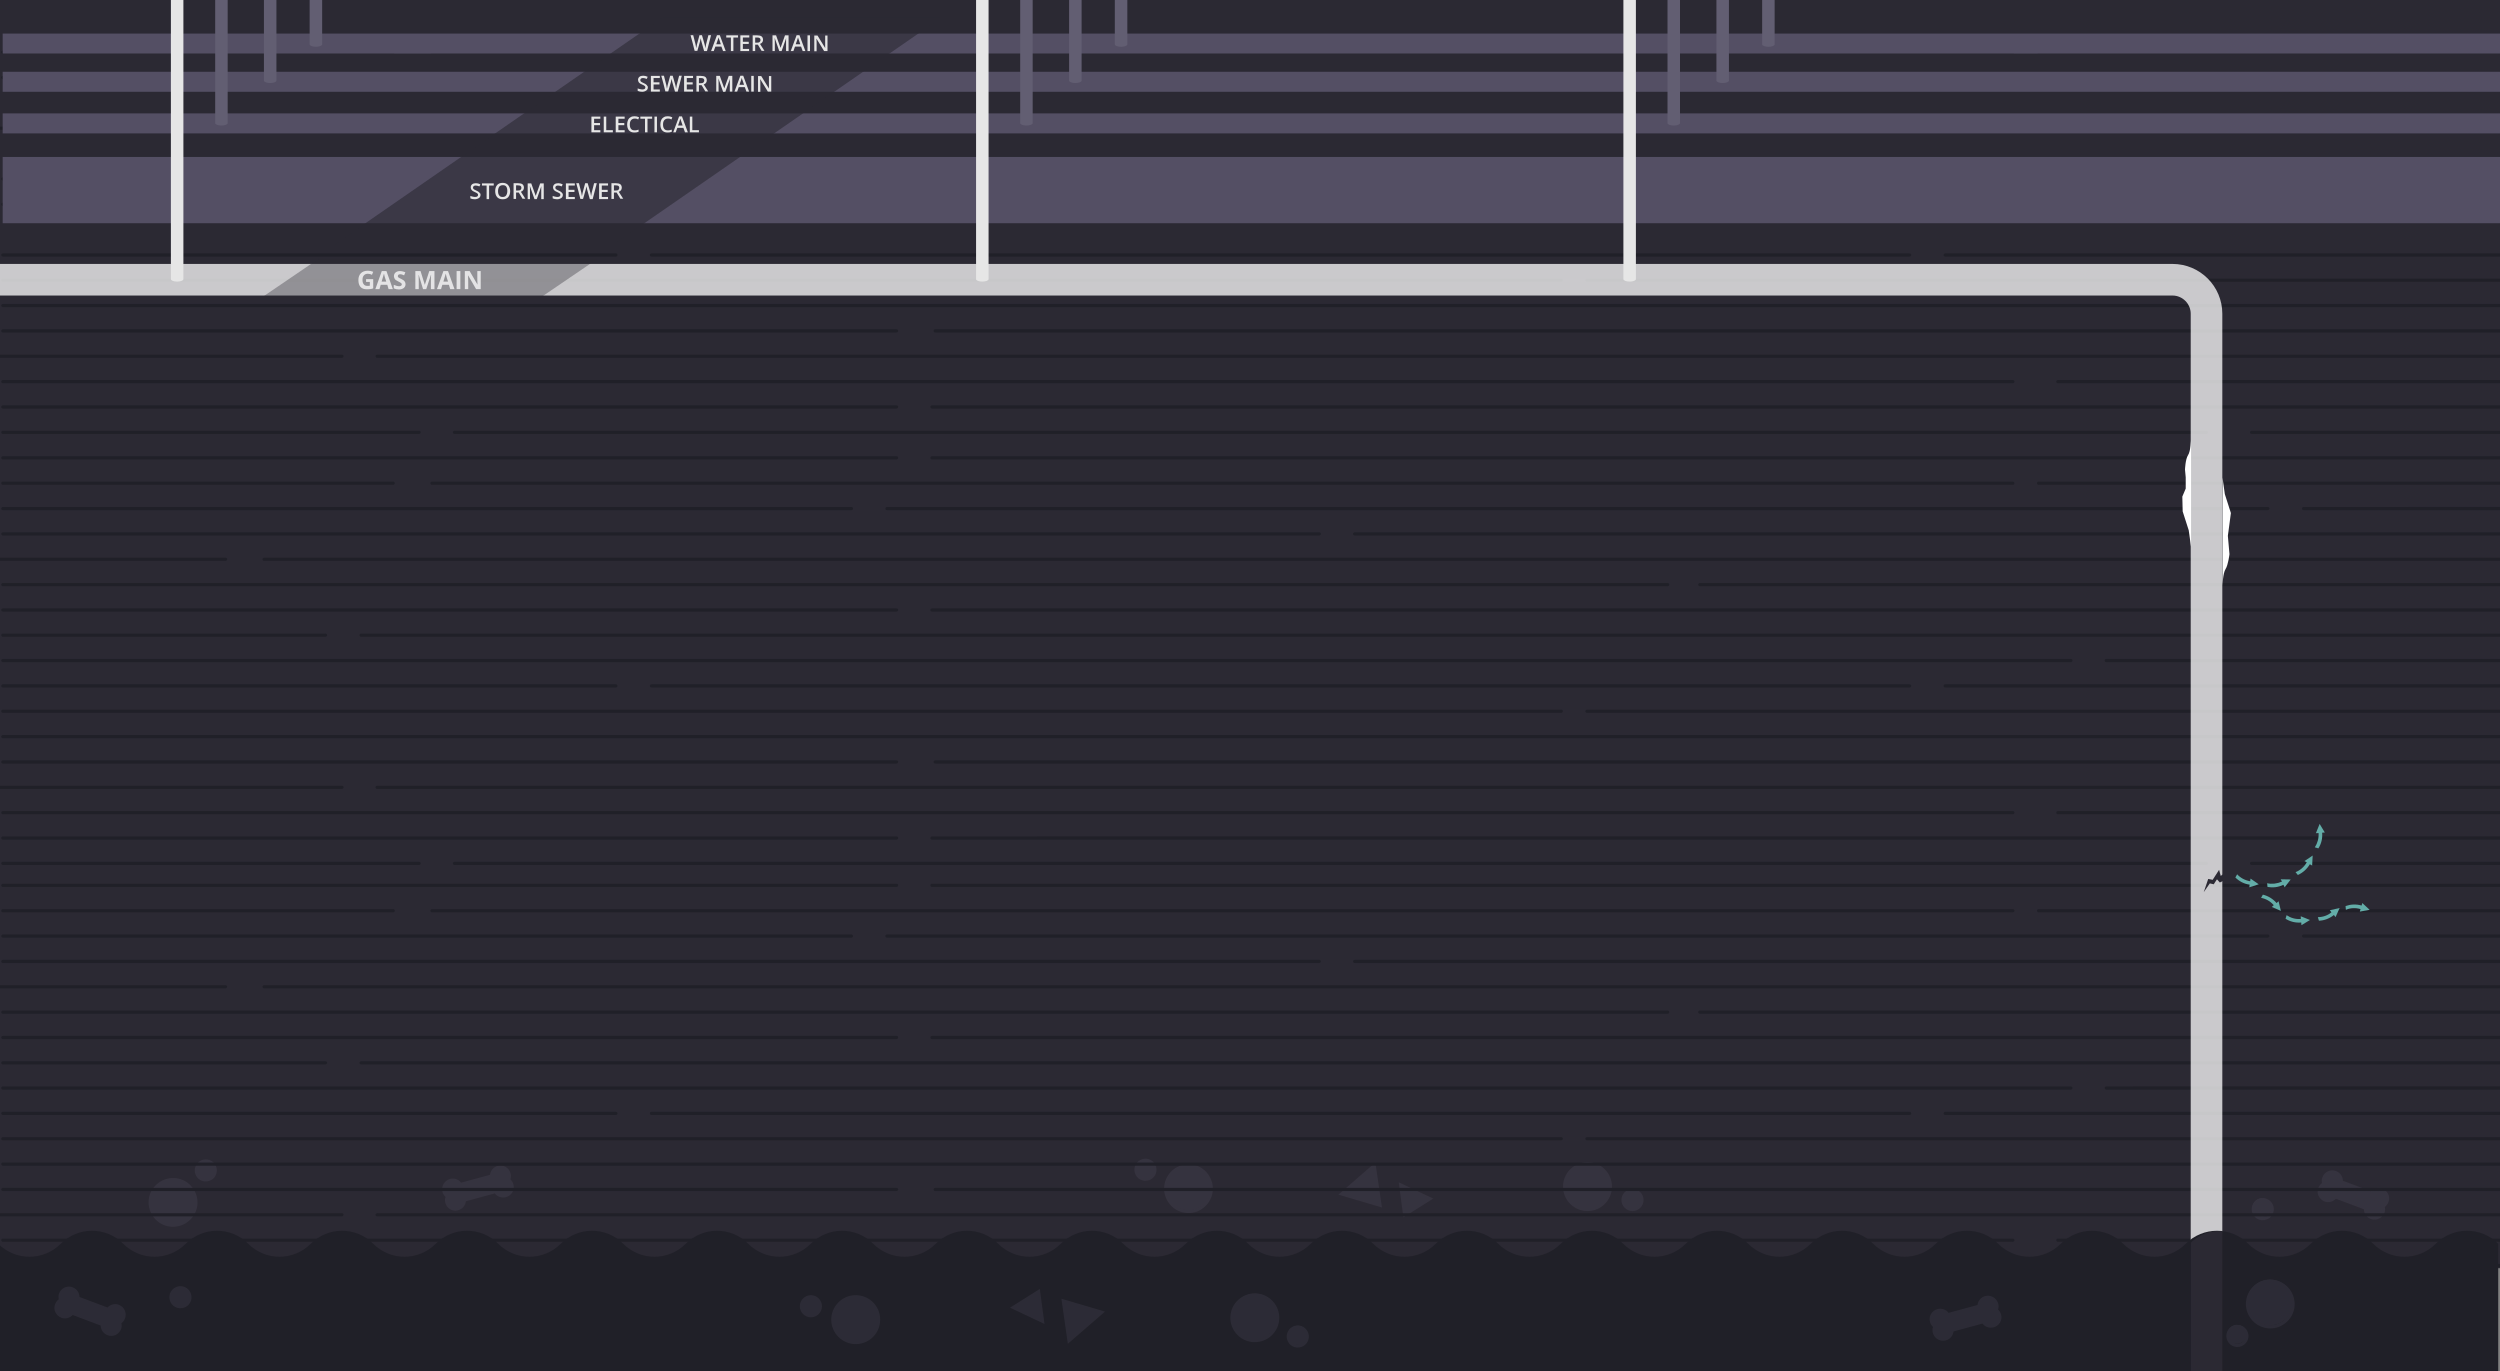 <?xml version="1.0" encoding="utf-8"?>
<!-- Generator: Adobe Illustrator 19.2.1, SVG Export Plug-In . SVG Version: 6.00 Build 0)  -->
<svg version="1.1" id="Layer_1" xmlns="http://www.w3.org/2000/svg" xmlns:xlink="http://www.w3.org/1999/xlink" x="0px" y="0px"
	 viewBox="0 0 1400 768" style="enable-background:new 0 0 1400 768;" xml:space="preserve">
<rect x="0" y="0" width="1400" height="768" fill="#808080" stroke="none"/>
<style type="text/css">
	.st0{fill:#2B2933;}
	.st1{opacity:0.35;}
	.st2{opacity:0.5;}
	.st3{fill:#676177;}
	.st4{fill:#202028;}
	.st5{fill:#FFFFFF;}
	.st6{opacity:0.75;fill:#FFFFFF;}
	.st7{fill:#544F64;}
	.st8{fill-rule:evenodd;clip-rule:evenodd;fill:#63ADA8;}
	.st9{fill:#625E72;}
	.st10{fill:#E6E6E6;}
	.st11{opacity:0.61;fill:#2B2933;}
	.st12{opacity:0.35;fill:#2B2933;}
	.st13{opacity:0.75;}
</style>
<rect x="-0.3" y="-0.8" class="st0" width="1400.4" height="711"/>
<g class="st1">
	<g class="st2">
		<g>
			<polygon class="st3" points="772.8,675 751.3,668.6 769.6,652.7 			"/>
			<path class="st3" d="M773.9,676.2l-24.4-7.2l20.7-18L773.9,676.2z M753.1,668.2l18.6,5.5l-2.8-19.2L753.1,668.2z"/>
		</g>
		<g>
			<polygon class="st3" points="786.6,680.2 784.4,663.6 800.8,671.3 			"/>
			<path class="st3" d="M785.9,681.7l-2.6-19.6l19.3,9.1L785.9,681.7z M785.5,665.1l1.8,13.6l11.6-7.3L785.5,665.1z"/>
		</g>
		<g>
			<path class="st3" d="M1327.9,668.2l-16.9-6.4c0.2-2.2-1.1-4.3-3.2-5.2c-2.6-1-5.5,0.3-6.5,2.9c-0.4,1.1-0.4,2.3-0.1,3.4
				c-1,0.6-1.8,1.4-2.2,2.6c-1,2.6,0.3,5.5,2.9,6.5c2.2,0.8,4.5,0,5.8-1.7l16.9,6.4c-0.2,2.2,1.1,4.3,3.2,5.2c2.6,1,5.5-0.3,6.5-2.9
				c0.4-1.1,0.4-2.3,0.1-3.4c1-0.6,1.8-1.4,2.2-2.6c1-2.6-0.3-5.5-2.9-6.5C1331.5,665.6,1329.2,666.4,1327.9,668.2z"/>
			<path class="st3" d="M1329.7,683c-0.7,0-1.4-0.1-2.1-0.4c-2.3-0.9-3.8-3-3.8-5.4l-15.7-5.9c-1.6,1.7-4.2,2.4-6.4,1.5
				c-1.5-0.6-2.6-1.7-3.3-3.1c-0.7-1.4-0.7-3-0.1-4.5c0.4-1.1,1.1-2,2-2.7c-0.2-1.1-0.2-2.3,0.3-3.3c1.1-3,4.6-4.6,7.6-3.4
				c2.3,0.9,3.8,3,3.8,5.4l15.7,5.9c1.6-1.7,4.2-2.4,6.4-1.5c1.5,0.6,2.6,1.7,3.3,3.1c0.7,1.4,0.7,3,0.1,4.5c-0.4,1.1-1.1,2-2,2.7
				c0.2,1.1,0.2,2.3-0.2,3.3C1334.3,681.5,1332.1,683,1329.7,683z M1307.5,669.2l18.2,6.9l-0.1,0.7c-0.2,1.8,0.9,3.6,2.7,4.2
				c1,0.4,2.2,0.4,3.2-0.1c1-0.5,1.8-1.3,2.2-2.3c0.3-0.9,0.4-1.9,0-2.8l-0.2-0.7l0.6-0.4c0.8-0.5,1.5-1.2,1.8-2.1
				c0.4-1,0.4-2.2-0.1-3.2c-0.5-1-1.3-1.8-2.3-2.2c-1.7-0.7-3.7-0.1-4.8,1.4l-0.4,0.5l-18.2-6.9l0.1-0.7c0.2-1.8-0.9-3.6-2.7-4.2
				c-1-0.4-2.2-0.4-3.2,0.1c-1,0.5-1.8,1.3-2.2,2.3c-0.3,0.9-0.4,1.9,0,2.8l0.2,0.7l-0.6,0.4c-0.8,0.5-1.5,1.2-1.8,2.1
				c-0.4,1-0.4,2.2,0.1,3.2c0.5,1,1.3,1.8,2.3,2.2c1.7,0.7,3.7,0.1,4.8-1.4L1307.5,669.2z"/>
		</g>
		<g>
			<path class="st3" d="M275.2,658.7l-17.5,4.7c-1.1-1.9-3.4-2.9-5.6-2.3c-2.7,0.7-4.3,3.5-3.5,6.2c0.3,1.2,1,2.1,1.9,2.8
				c-0.5,1-0.6,2.2-0.3,3.4c0.7,2.7,3.5,4.3,6.2,3.5c2.2-0.6,3.7-2.6,3.7-4.8l17.5-4.7c1.1,1.9,3.4,2.9,5.6,2.3
				c2.7-0.7,4.3-3.5,3.5-6.2c-0.3-1.2-1-2.1-1.9-2.8c0.5-1,0.6-2.2,0.3-3.4c-0.7-2.7-3.5-4.3-6.2-3.5
				C276.7,654.4,275.2,656.5,275.2,658.7z"/>
			<path class="st3" d="M255.1,678c-2.6,0-5-1.7-5.7-4.4c-0.3-1.1-0.3-2.3,0.1-3.3c-0.8-0.8-1.4-1.7-1.7-2.8
				c-0.4-1.5-0.2-3.1,0.6-4.5c0.8-1.4,2.1-2.3,3.6-2.8c2.3-0.6,4.8,0.2,6.2,2.1l16.2-4.4c0.3-2.4,2-4.4,4.3-5c3.1-0.9,6.4,1,7.2,4.2
				c0.3,1.1,0.3,2.3-0.1,3.3c0.8,0.8,1.4,1.7,1.7,2.8c0.9,3.1-1,6.4-4.2,7.2c-2.3,0.6-4.8-0.2-6.2-2.1l-16.2,4.4
				c-0.3,2.4-2,4.4-4.3,5C256.1,677.9,255.6,678,255.1,678z M253.4,661.8c-0.4,0-0.7,0-1.1,0.1c-1.1,0.3-2,1-2.5,1.9
				c-0.6,1-0.7,2.1-0.4,3.1c0.3,0.9,0.8,1.7,1.6,2.3l0.6,0.4l-0.3,0.7c-0.4,0.9-0.5,1.8-0.2,2.8c0.6,2.2,2.9,3.5,5.1,2.9
				c1.8-0.5,3-2.1,3.1-4l0-0.7l18.8-5.1l0.3,0.6c0.9,1.6,2.9,2.4,4.6,1.9c2.2-0.6,3.5-2.9,2.9-5.1c-0.3-0.9-0.8-1.7-1.6-2.3
				l-0.6-0.4l0.3-0.7c0.4-0.9,0.5-1.9,0.2-2.8c-0.6-2.2-2.9-3.5-5.1-2.9c-1.8,0.5-3,2.1-3.1,4l0,0.7l-18.8,5.1l-0.3-0.6
				C256.2,662.6,254.9,661.8,253.4,661.8z"/>
		</g>
	</g>
	<g class="st2">
		<circle class="st3" cx="889" cy="664.5" r="12.8"/>
		<path class="st3" d="M889,678.2c-7.5,0-13.7-6.1-13.7-13.7s6.1-13.7,13.7-13.7s13.7,6.1,13.7,13.7S896.6,678.2,889,678.2z
			 M889,652.6c-6.6,0-11.9,5.3-11.9,11.9s5.3,11.9,11.9,11.9s11.9-5.3,11.9-11.9S895.6,652.6,889,652.6z"/>
	</g>
	<g class="st2">
		<circle class="st3" cx="914.2" cy="672" r="5.3"/>
		<path class="st3" d="M914.2,678.2c-3.4,0-6.2-2.8-6.2-6.2c0-3.4,2.8-6.2,6.2-6.2c3.4,0,6.2,2.8,6.2,6.2
			C920.4,675.4,917.6,678.2,914.2,678.2z M914.2,667.6c-2.4,0-4.4,2-4.4,4.4c0,2.4,2,4.4,4.4,4.4s4.4-2,4.4-4.4
			C918.6,669.6,916.6,667.6,914.2,667.6z"/>
	</g>
	<g class="st2">
		
			<ellipse transform="matrix(0.121 -0.993 0.993 0.121 -75.93 1245.346)" class="st3" cx="665.6" cy="665.6" rx="12.8" ry="12.8"/>
		<path class="st3" d="M665.6,679.3c-0.6,0-1.1,0-1.7-0.1c-7.5-0.9-12.8-7.8-11.9-15.2l0,0c0.9-7.5,7.8-12.8,15.2-11.9
			c7.5,0.9,12.8,7.8,11.9,15.2c-0.4,3.6-2.3,6.9-5.2,9.1C671.6,678.3,668.7,679.3,665.6,679.3z M653.8,664.1
			c-0.8,6.5,3.9,12.5,10.4,13.3c3.2,0.4,6.3-0.5,8.8-2.4c2.5-2,4.1-4.8,4.5-7.9c0.8-6.5-3.9-12.5-10.4-13.3
			C660.5,652.9,654.6,657.6,653.8,664.1L653.8,664.1z"/>
	</g>
	<g class="st2">
		
			<ellipse transform="matrix(0.121 -0.993 0.993 0.121 -583.196 687.595)" class="st3" cx="96.9" cy="673.3" rx="12.8" ry="12.8"/>
		<path class="st3" d="M96.9,687c-0.6,0-1.1,0-1.7-0.1c-7.5-0.9-12.8-7.8-11.9-15.2l0,0c0.4-3.6,2.3-6.9,5.2-9.1
			c2.9-2.3,6.5-3.2,10.1-2.8c3.6,0.4,6.9,2.3,9.1,5.2c2.3,2.9,3.2,6.5,2.8,10.1C109.6,681.9,103.7,687,96.9,687z M96.8,661.4
			c-2.6,0-5.2,0.9-7.3,2.5c-2.5,2-4.1,4.8-4.5,7.9l0,0c-0.8,6.5,3.9,12.5,10.4,13.3c3.2,0.4,6.3-0.5,8.8-2.4c2.5-2,4.1-4.8,4.5-7.9
			c0.4-3.2-0.5-6.3-2.4-8.8c-2-2.5-4.8-4.1-7.9-4.5C97.8,661.4,97.3,661.4,96.8,661.4z"/>
	</g>
	<g class="st2">
		
			<ellipse transform="matrix(0.121 -0.993 0.993 0.121 -86.644 1212.229)" class="st3" cx="641.5" cy="655.1" rx="5.3" ry="5.3"/>
		<path class="st3" d="M641.5,661.2c-0.3,0-0.5,0-0.8,0c-1.6-0.2-3.1-1-4.1-2.3c-1-1.3-1.5-2.9-1.3-4.6c0.2-1.6,1-3.1,2.3-4.1
			c1.3-1,2.9-1.5,4.6-1.3c1.6,0.2,3.1,1,4.1,2.3c1,1.3,1.5,2.9,1.3,4.6c-0.2,1.6-1,3.1-2.3,4.1C644.2,660.8,642.9,661.2,641.5,661.2
			z M641.5,650.6c-1,0-1.9,0.3-2.7,0.9c-0.9,0.7-1.5,1.8-1.7,2.9l0,0c-0.1,1.2,0.2,2.3,0.9,3.3c0.7,0.9,1.8,1.5,2.9,1.7
			c1.2,0.1,2.3-0.2,3.3-0.9c0.9-0.7,1.5-1.8,1.7-2.9c0.1-1.2-0.2-2.3-0.9-3.3c-0.7-0.9-1.8-1.5-2.9-1.7
			C641.9,650.7,641.7,650.6,641.5,650.6z"/>
	</g>
	<g class="st2">
		
			<ellipse transform="matrix(0.121 -0.993 0.993 0.121 441.062 1852.581)" class="st3" cx="1267.1" cy="677.1" rx="5.3" ry="5.3"/>
		<path class="st3" d="M1267.2,683.3c-0.3,0-0.5,0-0.8,0c-3.4-0.4-5.8-3.5-5.4-6.9l0,0c0.4-3.4,3.5-5.8,6.9-5.4
			c1.6,0.2,3.1,1,4.1,2.3c1,1.3,1.5,2.9,1.3,4.6c-0.2,1.6-1,3.1-2.3,4.1C1269.9,682.8,1268.5,683.3,1267.2,683.3z M1262.8,676.6
			c-0.3,2.4,1.4,4.6,3.8,4.9c2.4,0.3,4.6-1.4,4.9-3.8c0.1-1.2-0.2-2.3-0.9-3.3c-0.7-0.9-1.8-1.5-2.9-1.7
			C1265.3,672.4,1263.1,674.2,1262.8,676.6L1262.8,676.6z"/>
	</g>
	<g class="st2">
		
			<ellipse transform="matrix(0.121 -0.993 0.993 0.121 -549.215 690.19)" class="st3" cx="115.3" cy="655.4" rx="5.3" ry="5.3"/>
		<path class="st3" d="M115.3,661.6c-0.3,0-0.5,0-0.8,0c-1.6-0.2-3.1-1-4.1-2.3c-1-1.3-1.5-2.9-1.3-4.6l0,0c0.4-3.4,3.5-5.8,6.9-5.4
			c1.6,0.2,3.1,1,4.1,2.3c1,1.3,1.5,2.9,1.3,4.6c-0.2,1.6-1,3.1-2.3,4.1C118,661.1,116.7,661.6,115.3,661.6z M110.9,654.8
			c-0.1,1.2,0.2,2.3,0.9,3.3s1.8,1.5,2.9,1.7c1.2,0.1,2.3-0.2,3.3-0.9c0.9-0.7,1.5-1.8,1.7-2.9c0.1-1.2-0.2-2.3-0.9-3.3
			s-1.8-1.5-2.9-1.7C113.4,650.7,111.2,652.4,110.9,654.8L110.9,654.8z"/>
	</g>
</g>
<g>
	<path class="st4" d="M1127.2,30.1H241.9c-0.5,0-0.9-0.4-0.9-0.9s0.4-0.9,0.9-0.9h885.3c0.5,0,0.9,0.4,0.9,0.9
		S1127.7,30.1,1127.2,30.1z"/>
	<path class="st4" d="M220.2,30.1H1.6c-0.5,0-0.9-0.4-0.9-0.9s0.4-0.9,0.9-0.9h218.6c0.5,0,0.9,0.4,0.9,0.9S220.7,30.1,220.2,30.1z"
		/>
	<path class="st4" d="M1269.9,44.3H496.7c-0.5,0-0.9-0.4-0.9-0.9s0.4-0.9,0.9-0.9h773.3c0.5,0,0.9,0.4,0.9,0.9
		S1270.4,44.3,1269.9,44.3z"/>
	<path class="st4" d="M476.8,44.3H1.6c-0.5,0-0.9-0.4-0.9-0.9s0.4-0.9,0.9-0.9h475.2c0.5,0,0.9,0.4,0.9,0.9S477.3,44.3,476.8,44.3z"
		/>
	<path class="st4" d="M1400,44.3H1290c-0.5,0-0.9-0.4-0.9-0.9s0.4-0.9,0.9-0.9H1400c0.5,0,0.9,0.4,0.9,0.9S1400.5,44.3,1400,44.3z"
		/>
	<path class="st4" d="M1400,72.7H147.9c-0.5,0-0.9-0.4-0.9-0.9s0.4-0.9,0.9-0.9H1400c0.5,0,0.9,0.4,0.9,0.9S1400.5,72.7,1400,72.7z"
		/>
	<path class="st4" d="M126.3,72.7H-0.2c-0.5,0-0.9-0.4-0.9-0.9s0.4-0.9,0.9-0.9h126.5c0.5,0,0.9,0.4,0.9,0.9S126.7,72.7,126.3,72.7z
		"/>
	<path class="st4" d="M502.1,101.1H1.6c-0.5,0-0.9-0.4-0.9-0.9s0.4-0.9,0.9-0.9h500.5c0.5,0,0.9,0.4,0.9,0.9
		S502.5,101.1,502.1,101.1z"/>
	<path class="st4" d="M1400,115.3H202.2c-0.5,0-0.9-0.4-0.9-0.9s0.4-0.9,0.9-0.9H1400c0.5,0,0.9,0.4,0.9,0.9
		S1400.5,115.3,1400,115.3z"/>
	<path class="st4" d="M182.2,115.3H1.6c-0.5,0-0.9-0.4-0.9-0.9s0.4-0.9,0.9-0.9h180.7c0.5,0,0.9,0.4,0.9,0.9
		S182.7,115.3,182.2,115.3z"/>
	<path class="st4" d="M1400,143.7h-310.7c-0.5,0-0.9-0.4-0.9-0.9s0.4-0.9,0.9-0.9H1400c0.5,0,0.9,0.4,0.9,0.9
		S1400.5,143.7,1400,143.7z"/>
	<path class="st4" d="M1069.4,143.7H364.8c-0.5,0-0.9-0.4-0.9-0.9s0.4-0.9,0.9-0.9h704.6c0.5,0,0.9,0.4,0.9,0.9
		S1069.9,143.7,1069.4,143.7z"/>
	<path class="st4" d="M344.9,143.7H1.6c-0.5,0-0.9-0.4-0.9-0.9s0.4-0.9,0.9-0.9h343.3c0.5,0,0.9,0.4,0.9,0.9
		S345.4,143.7,344.9,143.7z"/>
	<path class="st4" d="M874.3,157.8H1.6c-0.5,0-0.9-0.4-0.9-0.9s0.4-0.9,0.9-0.9h872.7c0.5,0,0.9,0.4,0.9,0.9
		S874.7,157.8,874.3,157.8z"/>
	<path class="st4" d="M1400,172H1.6c-0.5,0-0.9-0.4-0.9-0.9c0-0.5,0.4-0.9,0.9-0.9H1400c0.5,0,0.9,0.4,0.9,0.9
		C1400.9,171.6,1400.5,172,1400,172z"/>
	<path class="st4" d="M502.1,186.2H1.6c-0.5,0-0.9-0.4-0.9-0.9s0.4-0.9,0.9-0.9h500.5c0.5,0,0.9,0.4,0.9,0.9
		S502.5,186.2,502.1,186.2z"/>
	<path class="st4" d="M1400,200.4H211.2c-0.5,0-0.9-0.4-0.9-0.9s0.4-0.9,0.9-0.9H1400c0.5,0,0.9,0.4,0.9,0.9
		S1400.5,200.4,1400,200.4z"/>
	<path class="st4" d="M191.5,200.4H-0.2c-0.5,0-0.9-0.4-0.9-0.9s0.4-0.9,0.9-0.9h191.7c0.5,0,0.9,0.4,0.9,0.9
		S191.9,200.4,191.5,200.4z"/>
	<path class="st4" d="M1127.2,214.6H1.6c-0.5,0-0.9-0.4-0.9-0.9s0.4-0.9,0.9-0.9h1125.6c0.5,0,0.9,0.4,0.9,0.9
		S1127.7,214.6,1127.2,214.6z"/>
	<path class="st4" d="M502.1,228.8H1.6c-0.5,0-0.9-0.4-0.9-0.9s0.4-0.9,0.9-0.9h500.5c0.5,0,0.9,0.4,0.9,0.9
		S502.5,228.8,502.1,228.8z"/>
	<path class="st4" d="M1400,101.1H521.9c-0.5,0-0.9-0.4-0.9-0.9s0.4-0.9,0.9-0.9H1400c0.5,0,0.9,0.4,0.9,0.9
		S1400.5,101.1,1400,101.1z"/>
	<path class="st4" d="M1400,228.8H521.9c-0.5,0-0.9-0.4-0.9-0.9s0.4-0.9,0.9-0.9H1400c0.5,0,0.9,0.4,0.9,0.9
		S1400.5,228.8,1400,228.8z"/>
	<path class="st4" d="M1235.6,243H254.5c-0.5,0-0.9-0.4-0.9-0.9s0.4-0.9,0.9-0.9h981.1c0.5,0,0.9,0.4,0.9,0.9S1236.1,243,1235.6,243
		z"/>
	<path class="st4" d="M234.7,243H1.6c-0.5,0-0.9-0.4-0.9-0.9s0.4-0.9,0.9-0.9h233.1c0.5,0,0.9,0.4,0.9,0.9S235.1,243,234.7,243z"/>
	<path class="st4" d="M1400,30.1h-258.4c-0.5,0-0.9-0.4-0.9-0.9s0.4-0.9,0.9-0.9H1400c0.5,0,0.9,0.4,0.9,0.9S1400.5,30.1,1400,30.1z
		"/>
	<path class="st4" d="M1400,157.8H888.7c-0.5,0-0.9-0.4-0.9-0.9s0.4-0.9,0.9-0.9H1400c0.5,0,0.9,0.4,0.9,0.9
		S1400.5,157.8,1400,157.8z"/>
	<path class="st4" d="M1400,186.2H523.7c-0.5,0-0.9-0.4-0.9-0.9s0.4-0.9,0.9-0.9H1400c0.5,0,0.9,0.4,0.9,0.9
		S1400.5,186.2,1400,186.2z"/>
	<path class="st4" d="M1400,214.6h-247.6c-0.5,0-0.9-0.4-0.9-0.9s0.4-0.9,0.9-0.9H1400c0.5,0,0.9,0.4,0.9,0.9
		S1400.5,214.6,1400,214.6z"/>
	<path class="st4" d="M1400,243h-139.1c-0.5,0-0.9-0.4-0.9-0.9s0.4-0.9,0.9-0.9H1400c0.5,0,0.9,0.4,0.9,0.9S1400.5,243,1400,243z"/>
</g>
<g>
	<path class="st4" d="M502.1,257.3H1.6c-0.5,0-0.9-0.4-0.9-0.9c0-0.5,0.4-0.9,0.9-0.9h500.5c0.5,0,0.9,0.4,0.9,0.9
		C502.9,256.9,502.5,257.3,502.1,257.3z"/>
	<path class="st4" d="M1127.2,271.5H241.9c-0.5,0-0.9-0.4-0.9-0.9s0.4-0.9,0.9-0.9h885.3c0.5,0,0.9,0.4,0.9,0.9
		S1127.7,271.5,1127.2,271.5z"/>
	<path class="st4" d="M220.2,271.5H1.6c-0.5,0-0.9-0.4-0.9-0.9s0.4-0.9,0.9-0.9h218.6c0.5,0,0.9,0.4,0.9,0.9
		S220.7,271.5,220.2,271.5z"/>
	<path class="st4" d="M1269.9,285.7H496.7c-0.5,0-0.9-0.4-0.9-0.9s0.4-0.9,0.9-0.9h773.3c0.5,0,0.9,0.4,0.9,0.9
		S1270.4,285.7,1269.9,285.7z"/>
	<path class="st4" d="M476.8,285.7H1.6c-0.5,0-0.9-0.4-0.9-0.9s0.4-0.9,0.9-0.9h475.2c0.5,0,0.9,0.4,0.9,0.9
		S477.3,285.7,476.8,285.7z"/>
	<path class="st4" d="M1400,285.7H1290c-0.5,0-0.9-0.4-0.9-0.9s0.4-0.9,0.9-0.9H1400c0.5,0,0.9,0.4,0.9,0.9S1400.5,285.7,1400,285.7
		z"/>
	<path class="st4" d="M738.7,299.9H1.6c-0.5,0-0.9-0.4-0.9-0.9s0.4-0.9,0.9-0.9h737.2c0.5,0,0.9,0.4,0.9,0.9
		S739.2,299.9,738.7,299.9z"/>
	<path class="st4" d="M1400,314.1H147.9c-0.5,0-0.9-0.4-0.9-0.9s0.4-0.9,0.9-0.9H1400c0.5,0,0.9,0.4,0.9,0.9
		S1400.5,314.1,1400,314.1z"/>
	<path class="st4" d="M126.3,314.1H-0.2c-0.5,0-0.9-0.4-0.9-0.9s0.4-0.9,0.9-0.9h126.5c0.5,0,0.9,0.4,0.9,0.9
		S126.7,314.1,126.3,314.1z"/>
	<path class="st4" d="M933.9,328.3H1.6c-0.5,0-0.9-0.4-0.9-0.9s0.4-0.9,0.9-0.9h932.3c0.5,0,0.9,0.4,0.9,0.9
		S934.4,328.3,933.9,328.3z"/>
	<path class="st4" d="M502.1,342.5H1.6c-0.5,0-0.9-0.4-0.9-0.9s0.4-0.9,0.9-0.9h500.5c0.5,0,0.9,0.4,0.9,0.9
		S502.5,342.5,502.1,342.5z"/>
	<path class="st4" d="M1400,356.6H202.2c-0.5,0-0.9-0.4-0.9-0.9s0.4-0.9,0.9-0.9H1400c0.5,0,0.9,0.4,0.9,0.9
		S1400.5,356.6,1400,356.6z"/>
	<path class="st4" d="M182.2,356.6H1.6c-0.5,0-0.9-0.4-0.9-0.9s0.4-0.9,0.9-0.9h180.7c0.5,0,0.9,0.4,0.9,0.9
		S182.7,356.6,182.2,356.6z"/>
	<path class="st4" d="M1159.7,370.8H1.6c-0.5,0-0.9-0.4-0.9-0.9s0.4-0.9,0.9-0.9h1158.1c0.5,0,0.9,0.4,0.9,0.9
		S1160.2,370.8,1159.7,370.8z"/>
	<path class="st4" d="M1400,385h-310.7c-0.5,0-0.9-0.4-0.9-0.9s0.4-0.9,0.9-0.9H1400c0.5,0,0.9,0.4,0.9,0.9S1400.5,385,1400,385z"/>
	<path class="st4" d="M1069.4,385H364.8c-0.5,0-0.9-0.4-0.9-0.9s0.4-0.9,0.9-0.9h704.6c0.5,0,0.9,0.4,0.9,0.9S1069.9,385,1069.4,385
		z"/>
	<path class="st4" d="M344.9,385H1.6c-0.5,0-0.9-0.4-0.9-0.9s0.4-0.9,0.9-0.9h343.3c0.5,0,0.9,0.4,0.9,0.9S345.4,385,344.9,385z"/>
	<path class="st4" d="M874.3,399.2H1.6c-0.5,0-0.9-0.4-0.9-0.9s0.4-0.9,0.9-0.9h872.7c0.5,0,0.9,0.4,0.9,0.9
		S874.7,399.2,874.3,399.2z"/>
	<path class="st4" d="M1400,413.4H1.6c-0.5,0-0.9-0.4-0.9-0.9s0.4-0.9,0.9-0.9H1400c0.5,0,0.9,0.4,0.9,0.9S1400.5,413.4,1400,413.4z
		"/>
	<path class="st4" d="M502.1,427.6H1.6c-0.5,0-0.9-0.4-0.9-0.9s0.4-0.9,0.9-0.9h500.5c0.5,0,0.9,0.4,0.9,0.9
		S502.5,427.6,502.1,427.6z"/>
	<path class="st4" d="M1400,441.8H211.2c-0.5,0-0.9-0.4-0.9-0.9s0.4-0.9,0.9-0.9H1400c0.5,0,0.9,0.4,0.9,0.9
		S1400.5,441.8,1400,441.8z"/>
	<path class="st4" d="M191.5,441.8H-0.2c-0.5,0-0.9-0.4-0.9-0.9s0.4-0.9,0.9-0.9h191.7c0.5,0,0.9,0.4,0.9,0.9
		S191.9,441.8,191.5,441.8z"/>
	<path class="st4" d="M1127.2,456H1.6c-0.5,0-0.9-0.4-0.9-0.9s0.4-0.9,0.9-0.9h1125.6c0.5,0,0.9,0.4,0.9,0.9S1127.7,456,1127.2,456z
		"/>
	<path class="st4" d="M502.1,470.2H1.6c-0.5,0-0.9-0.4-0.9-0.9s0.4-0.9,0.9-0.9h500.5c0.5,0,0.9,0.4,0.9,0.9
		S502.5,470.2,502.1,470.2z"/>
	<path class="st4" d="M1400,257.3H521.9c-0.5,0-0.9-0.4-0.9-0.9c0-0.5,0.4-0.9,0.9-0.9H1400c0.5,0,0.9,0.4,0.9,0.9
		C1400.9,256.9,1400.5,257.3,1400,257.3z"/>
	<path class="st4" d="M1400,342.5H521.9c-0.5,0-0.9-0.4-0.9-0.9s0.4-0.9,0.9-0.9H1400c0.5,0,0.9,0.4,0.9,0.9
		S1400.5,342.5,1400,342.5z"/>
	<path class="st4" d="M1400,470.2H521.9c-0.5,0-0.9-0.4-0.9-0.9s0.4-0.9,0.9-0.9H1400c0.5,0,0.9,0.4,0.9,0.9
		S1400.5,470.2,1400,470.2z"/>
	<path class="st4" d="M1235.6,484.4H254.5c-0.5,0-0.9-0.4-0.9-0.9s0.4-0.9,0.9-0.9h981.1c0.5,0,0.9,0.4,0.9,0.9
		S1236.1,484.4,1235.6,484.4z"/>
	<path class="st4" d="M234.7,484.4H1.6c-0.5,0-0.9-0.4-0.9-0.9s0.4-0.9,0.9-0.9h233.1c0.5,0,0.9,0.4,0.9,0.9
		S235.1,484.4,234.7,484.4z"/>
	<path class="st4" d="M1400,271.5h-258.4c-0.5,0-0.9-0.4-0.9-0.9s0.4-0.9,0.9-0.9H1400c0.5,0,0.9,0.4,0.9,0.9
		S1400.5,271.5,1400,271.5z"/>
	<path class="st4" d="M1400,299.9H758.6c-0.5,0-0.9-0.4-0.9-0.9s0.4-0.9,0.9-0.9H1400c0.5,0,0.9,0.4,0.9,0.9
		S1400.5,299.9,1400,299.9z"/>
	<path class="st4" d="M1400,328.3H951.9c-0.5,0-0.9-0.4-0.9-0.9s0.4-0.9,0.9-0.9H1400c0.5,0,0.9,0.4,0.9,0.9
		S1400.5,328.3,1400,328.3z"/>
	<path class="st4" d="M1400,370.8h-220.5c-0.5,0-0.9-0.4-0.9-0.9s0.4-0.9,0.9-0.9H1400c0.5,0,0.9,0.4,0.9,0.9
		S1400.5,370.8,1400,370.8z"/>
	<path class="st4" d="M1400,399.2H888.7c-0.5,0-0.9-0.4-0.9-0.9s0.4-0.9,0.9-0.9H1400c0.5,0,0.9,0.4,0.9,0.9
		S1400.5,399.2,1400,399.2z"/>
	<path class="st4" d="M1400,427.6H523.7c-0.5,0-0.9-0.4-0.9-0.9s0.4-0.9,0.9-0.9H1400c0.5,0,0.9,0.4,0.9,0.9
		S1400.5,427.6,1400,427.6z"/>
	<path class="st4" d="M1400,456h-247.6c-0.5,0-0.9-0.4-0.9-0.9s0.4-0.9,0.9-0.9H1400c0.5,0,0.9,0.4,0.9,0.9S1400.5,456,1400,456z"/>
	<path class="st4" d="M1400,484.4h-139.1c-0.5,0-0.9-0.4-0.9-0.9s0.4-0.9,0.9-0.9H1400c0.5,0,0.9,0.4,0.9,0.9
		S1400.5,484.4,1400,484.4z"/>
</g>
<g>
	<path class="st4" d="M502.1,496.7H1.6c-0.5,0-0.9-0.4-0.9-0.9s0.4-0.9,0.9-0.9h500.5c0.5,0,0.9,0.4,0.9,0.9
		S502.5,496.7,502.1,496.7z"/>
	<path class="st4" d="M1127.2,510.9H241.9c-0.5,0-0.9-0.4-0.9-0.9s0.4-0.9,0.9-0.9h885.3c0.5,0,0.9,0.4,0.9,0.9
		S1127.7,510.9,1127.2,510.9z"/>
	<path class="st4" d="M220.2,510.9H1.6c-0.5,0-0.9-0.4-0.9-0.9s0.4-0.9,0.9-0.9h218.6c0.5,0,0.9,0.4,0.9,0.9
		S220.7,510.9,220.2,510.9z"/>
	<path class="st4" d="M1269.9,525.1H496.7c-0.5,0-0.9-0.4-0.9-0.9c0-0.5,0.4-0.9,0.9-0.9h773.3c0.5,0,0.9,0.4,0.9,0.9
		C1270.8,524.7,1270.4,525.1,1269.9,525.1z"/>
	<path class="st4" d="M476.8,525.1H1.6c-0.5,0-0.9-0.4-0.9-0.9c0-0.5,0.4-0.9,0.9-0.9h475.2c0.5,0,0.9,0.4,0.9,0.9
		C477.6,524.7,477.3,525.1,476.8,525.1z"/>
	<path class="st4" d="M1400,525.1H1290c-0.5,0-0.9-0.4-0.9-0.9c0-0.5,0.4-0.9,0.9-0.9H1400c0.5,0,0.9,0.4,0.9,0.9
		C1400.9,524.7,1400.5,525.1,1400,525.1z"/>
	<path class="st4" d="M738.7,539.3H1.6c-0.5,0-0.9-0.4-0.9-0.9c0-0.5,0.4-0.9,0.9-0.9h737.2c0.5,0,0.9,0.4,0.9,0.9
		C739.6,538.9,739.2,539.3,738.7,539.3z"/>
	<path class="st4" d="M1400,553.5H147.9c-0.5,0-0.9-0.4-0.9-0.9c0-0.5,0.4-0.9,0.9-0.9H1400c0.5,0,0.9,0.4,0.9,0.9
		C1400.9,553.1,1400.5,553.5,1400,553.5z"/>
	<path class="st4" d="M126.3,553.5H-0.2c-0.5,0-0.9-0.4-0.9-0.9c0-0.5,0.4-0.9,0.9-0.9h126.5c0.5,0,0.9,0.4,0.9,0.9
		C127.1,553.1,126.7,553.5,126.3,553.5z"/>
	<path class="st4" d="M933.9,567.7H1.6c-0.5,0-0.9-0.4-0.9-0.9c0-0.5,0.4-0.9,0.9-0.9h932.3c0.5,0,0.9,0.4,0.9,0.9
		C934.8,567.3,934.4,567.7,933.9,567.7z"/>
	<path class="st4" d="M502.1,581.9H1.6c-0.5,0-0.9-0.4-0.9-0.9c0-0.5,0.4-0.9,0.9-0.9h500.5c0.5,0,0.9,0.4,0.9,0.9
		C502.9,581.5,502.5,581.9,502.1,581.9z"/>
	<path class="st4" d="M1400,596.1H202.2c-0.5,0-0.9-0.4-0.9-0.9c0-0.5,0.4-0.9,0.9-0.9H1400c0.5,0,0.9,0.4,0.9,0.9
		C1400.9,595.7,1400.5,596.1,1400,596.1z"/>
	<path class="st4" d="M182.2,596.1H1.6c-0.5,0-0.9-0.4-0.9-0.9c0-0.5,0.4-0.9,0.9-0.9h180.7c0.5,0,0.9,0.4,0.9,0.9
		C183.1,595.7,182.7,596.1,182.2,596.1z"/>
	<path class="st4" d="M1159.7,610.2H1.6c-0.5,0-0.9-0.4-0.9-0.9c0-0.5,0.4-0.9,0.9-0.9h1158.1c0.5,0,0.9,0.4,0.9,0.9
		C1160.6,609.9,1160.2,610.2,1159.7,610.2z"/>
	<path class="st4" d="M1400,624.4h-310.7c-0.5,0-0.9-0.4-0.9-0.9c0-0.5,0.4-0.9,0.9-0.9H1400c0.5,0,0.9,0.4,0.9,0.9
		C1400.9,624,1400.5,624.4,1400,624.4z"/>
	<path class="st4" d="M1069.4,624.4H364.8c-0.5,0-0.9-0.4-0.9-0.9c0-0.5,0.4-0.9,0.9-0.9h704.6c0.5,0,0.9,0.4,0.9,0.9
		C1070.3,624,1069.9,624.4,1069.4,624.4z"/>
	<path class="st4" d="M344.9,624.4H1.6c-0.5,0-0.9-0.4-0.9-0.9c0-0.5,0.4-0.9,0.9-0.9h343.3c0.5,0,0.9,0.4,0.9,0.9
		C345.8,624,345.4,624.4,344.9,624.4z"/>
	<path class="st4" d="M874.3,638.6H1.6c-0.5,0-0.9-0.4-0.9-0.9c0-0.5,0.4-0.9,0.9-0.9h872.7c0.5,0,0.9,0.4,0.9,0.9
		C875.1,638.2,874.7,638.6,874.3,638.6z"/>
	<path class="st4" d="M1400,652.8H1.6c-0.5,0-0.9-0.4-0.9-0.9c0-0.5,0.4-0.9,0.9-0.9H1400c0.5,0,0.9,0.4,0.9,0.9
		C1400.9,652.4,1400.5,652.8,1400,652.8z"/>
	<path class="st4" d="M502.1,667H1.6c-0.5,0-0.9-0.4-0.9-0.9c0-0.5,0.4-0.9,0.9-0.9h500.5c0.5,0,0.9,0.4,0.9,0.9
		C502.9,666.6,502.5,667,502.1,667z"/>
	<path class="st4" d="M1400,681.2H211.2c-0.5,0-0.9-0.4-0.9-0.9c0-0.5,0.4-0.9,0.9-0.9H1400c0.5,0,0.9,0.4,0.9,0.9
		C1400.9,680.8,1400.5,681.2,1400,681.2z"/>
	<path class="st4" d="M191.5,681.2H-0.2c-0.5,0-0.9-0.4-0.9-0.9c0-0.5,0.4-0.9,0.9-0.9h191.7c0.5,0,0.9,0.4,0.9,0.9
		C192.3,680.8,191.9,681.2,191.5,681.2z"/>
	<path class="st4" d="M1127.2,695.4H1.6c-0.5,0-0.9-0.4-0.9-0.9c0-0.5,0.4-0.9,0.9-0.9h1125.6c0.5,0,0.9,0.4,0.9,0.9
		C1128.1,695,1127.7,695.4,1127.2,695.4z"/>
	<path class="st4" d="M502.1,709.6H1.6c-0.5,0-0.9-0.4-0.9-0.9c0-0.5,0.4-0.9,0.9-0.9h500.5c0.5,0,0.9,0.4,0.9,0.9
		C502.9,709.2,502.5,709.6,502.1,709.6z"/>
	<path class="st4" d="M1400,496.7H521.9c-0.5,0-0.9-0.4-0.9-0.9s0.4-0.9,0.9-0.9H1400c0.5,0,0.9,0.4,0.9,0.9
		S1400.5,496.7,1400,496.7z"/>
	<path class="st4" d="M1400,581.9H521.9c-0.5,0-0.9-0.4-0.9-0.9c0-0.5,0.4-0.9,0.9-0.9H1400c0.5,0,0.9,0.4,0.9,0.9
		C1400.9,581.5,1400.5,581.9,1400,581.9z"/>
	<path class="st4" d="M1400,709.6H521.9c-0.5,0-0.9-0.4-0.9-0.9c0-0.5,0.4-0.9,0.9-0.9H1400c0.5,0,0.9,0.4,0.9,0.9
		C1400.9,709.2,1400.5,709.6,1400,709.6z"/>
	<path class="st4" d="M1400,510.9h-258.4c-0.5,0-0.9-0.4-0.9-0.9s0.4-0.9,0.9-0.9H1400c0.5,0,0.9,0.4,0.9,0.9
		S1400.5,510.9,1400,510.9z"/>
	<path class="st4" d="M1400,539.3H758.6c-0.5,0-0.9-0.4-0.9-0.9c0-0.5,0.4-0.9,0.9-0.9H1400c0.5,0,0.9,0.4,0.9,0.9
		C1400.9,538.9,1400.5,539.3,1400,539.3z"/>
	<path class="st4" d="M1400,567.7H951.9c-0.5,0-0.9-0.4-0.9-0.9c0-0.5,0.4-0.9,0.9-0.9H1400c0.5,0,0.9,0.4,0.9,0.9
		C1400.9,567.3,1400.5,567.7,1400,567.7z"/>
	<path class="st4" d="M1400,610.2h-220.5c-0.5,0-0.9-0.4-0.9-0.9c0-0.5,0.4-0.9,0.9-0.9H1400c0.5,0,0.9,0.4,0.9,0.9
		C1400.9,609.9,1400.5,610.2,1400,610.2z"/>
	<path class="st4" d="M1400,638.6H888.7c-0.5,0-0.9-0.4-0.9-0.9c0-0.5,0.4-0.9,0.9-0.9H1400c0.5,0,0.9,0.4,0.9,0.9
		C1400.9,638.2,1400.5,638.6,1400,638.6z"/>
	<path class="st4" d="M1400,667H523.7c-0.5,0-0.9-0.4-0.9-0.9c0-0.5,0.4-0.9,0.9-0.9H1400c0.5,0,0.9,0.4,0.9,0.9
		C1400.9,666.6,1400.5,667,1400,667z"/>
	<path class="st4" d="M1400,695.4h-247.6c-0.5,0-0.9-0.4-0.9-0.9c0-0.5,0.4-0.9,0.9-0.9H1400c0.5,0,0.9,0.4,0.9,0.9
		C1400.9,695,1400.5,695.4,1400,695.4z"/>
</g>
<g>
	<g>
		<path class="st5" d="M1227,246c0,0-0.2,6.7-1.7,8.9s-1.7,8.1-1.7,8.1l0.4,4.3v6.3l-1.9,4.5l0.2,8.3l3.4,10.6l1.3,9.3L1227,246z"/>
		<path class="st5" d="M1244.6,328.1c0,0,0.2-7.1,1.7-9.4s2.2-8.4,2.2-8.4l-0.9-10.2l1.7-12.8l-3.4-10.6l-1.3-9.3L1244.6,328.1z"/>
	</g>
</g>
<path class="st6" d="M1244.5,702h-17.7V175.7c0-5.6-4.6-10.2-10.2-10.2l-1216.9,0v-17.7l1216.9,0c15.4,0,27.9,12.5,27.9,27.9V702z"
	/>
<rect x="1.5" y="63.5" class="st7" width="1398.5" height="11.2"/>
<rect x="1.5" y="40.2" class="st7" width="1398.5" height="11.2"/>
<rect x="1.5" y="18.8" class="st7" width="1398.5" height="11.2"/>
<rect x="1.5" y="87.9" class="st7" width="1398.5" height="37.1"/>
<polygon class="st0" points="1249.1,486.7 1243.6,490.5 1242.7,487.1 1239.1,492.7 1236.6,492.2 1234.1,499.6 1237.5,494.7 
	1239.7,495.2 1241.5,492.4 1243.1,494.2 1249.6,491 "/>
<g>
	<path class="st8" d="M1266.2,502.8l1-1.8c2.9,0.7,5.6,2.3,7.7,4.7l1.1-1l1.3,5.4l-5.1-2.2l1.1-1
		C1271.4,504.7,1268.9,503.3,1266.2,502.8z"/>
	<path class="st8" d="M1313.7,509.5l-0.2-2.1c2.8-1,5.9-1.2,9-0.3l0.4-1.4l4.1,3.8l-5.5,1l0.4-1.4
		C1319.1,508.2,1316.2,508.4,1313.7,509.5z"/>
	<path class="st8" d="M1280.5,512.5l-0.6,2c2.5,1.6,5.6,2.4,8.8,2.1l0.1,1.5l4.8-2.9l-5.2-2.1l0.1,1.5
		C1285.5,514.9,1282.7,514,1280.5,512.5z"/>
	<path class="st8" d="M1298,513.6l0.6,2c3-0.1,5.9-1.2,8.4-3.2l0.9,1.2l2.3-5.1l-5.5,1.2l0.9,1.2
		C1303.5,512.7,1300.7,513.6,1298,513.6z"/>
</g>
<g>
	<g>
		<path class="st8" d="M1252.8,489.6l-1,1.8c2.1,2.1,4.9,3.6,8,4l-0.2,1.5l5.3-1.7l-4.6-3.2l-0.2,1.5
			C1257.2,493,1254.6,491.6,1252.8,489.6z"/>
		<path class="st8" d="M1269.6,494.6l0.2,2.1c2.9,0.5,6.1,0.2,8.9-1.2l0.7,1.4l3.4-4.4l-5.6-0.1l0.7,1.3
			C1275.1,494.9,1272.2,495.2,1269.6,494.6z"/>
	</g>
	<g>
		<path class="st8" d="M1285.5,488.4l1.3,1.6c2.7-1.2,5.1-3.3,6.7-6l1.3,0.7l0.3-5.6l-4.6,3.1l1.3,0.7
			C1290.3,485.5,1288.1,487.4,1285.5,488.4z"/>
		<path class="st8" d="M1296.3,474.5l2,0.6c1.6-2.5,2.4-5.6,2.1-8.8l1.5-0.1l-2.9-4.8l-2.1,5.2l1.5-0.1
			C1298.6,469.4,1297.8,472.2,1296.3,474.5z"/>
	</g>
</g>
<path class="st4" d="M-1,696.5c9.7,9.7,25.4,9.7,35,0l0,0c9.7-9.7,25.4-9.7,35,0h0c9.7,9.7,25.4,9.7,35,0l0,0c9.7-9.7,25.4-9.7,35,0
	h0c9.7,9.7,25.4,9.7,35,0l0,0c9.7-9.7,25.4-9.7,35,0h0c9.7,9.7,25.4,9.7,35,0l0,0c9.7-9.7,25.4-9.7,35,0h0c9.7,9.7,25.4,9.7,35,0
	l0,0c9.7-9.7,25.4-9.7,35,0h0c9.7,9.7,25.4,9.7,35,0l0,0c9.7-9.7,25.4-9.7,35,0h0c9.7,9.7,25.4,9.7,35,0l0,0c9.7-9.7,25.4-9.7,35,0
	h0c9.7,9.7,25.4,9.7,35,0l0,0c9.7-9.7,25.4-9.7,35,0h0c9.7,9.7,25.4,9.7,35,0l0,0c9.7-9.7,25.4-9.7,35,0h0c9.7,9.7,25.4,9.7,35,0
	l0,0c9.7-9.7,25.4-9.7,35,0c9.7,9.7,25.4,9.7,35,0l0,0c9.7-9.7,25.4-9.7,35,0h0c9.7,9.7,25.4,9.7,35,0l0,0c9.7-9.7,25.4-9.7,35,0h0
	c9.7,9.7,25.4,9.7,35,0l0,0c9.7-9.7,25.4-9.7,35,0h0c9.7,9.7,25.4,9.7,35,0l0,0c9.7-9.7,25.4-9.7,35,0h0c9.7,9.7,25.4,9.7,35,0l0,0
	c9.7-9.7,25.4-9.7,35,0h0c9.7,9.7,25.4,9.7,35,0l0,0c9.7-9.7,25.4-9.7,35,0h0c9.7,9.7,25.4,9.7,35,0l0,0c9.7-9.7,25.4-9.7,35,0h0
	c9.7,9.7,25.4,9.7,35,0l0,0c9.7-9.7,25.4-9.7,35,0h0c9.7,9.7,25.4,9.7,35,0l0,0c9.7-9.7,25.4-9.7,35,0h0c9.7,9.7,25.4,9.7,35,0l0,0
	c9.7-9.7,25.4-9.7,35,0v73.8H-0.4C-0.4,770.3,0,697.5-1,696.5z"/>
<path class="st0" d="M1244.5,689.6v80.7c0-0.3-17.6,0-17.6,0v-74.4C1226.9,695.9,1233.8,688.5,1244.5,689.6z"/>
<g class="st1">
	<g class="st2">
		<g>
			<polygon class="st3" points="595.4,728.6 617,734.9 598.7,750.8 			"/>
			<path class="st3" d="M598,752.5l-3.6-25.2l24.4,7.2L598,752.5z M596.5,729.8l2.8,19.2l15.9-13.7L596.5,729.8z"/>
		</g>
		<g>
			<polygon class="st3" points="581.7,723.3 583.9,739.9 567.5,732.2 			"/>
			<path class="st3" d="M584.9,741.4l-19.3-9.1l16.7-10.5L584.9,741.4z M569.3,732.1l13.4,6.3l-1.8-13.6L569.3,732.1z"/>
		</g>
		<g>
			<path class="st3" d="M40.4,735.4l16.9,6.4c-0.2,2.2,1.1,4.3,3.2,5.2c2.6,1,5.5-0.3,6.5-2.9c0.4-1.1,0.4-2.3,0.1-3.4
				c1-0.6,1.8-1.4,2.2-2.6c1-2.6-0.3-5.5-2.9-6.5c-2.2-0.8-4.5,0-5.8,1.7l-16.9-6.4c0.2-2.2-1.1-4.3-3.2-5.2c-2.6-1-5.5,0.3-6.5,2.9
				c-0.4,1.1-0.4,2.3-0.1,3.4c-1,0.6-1.8,1.4-2.2,2.6c-1,2.6,0.3,5.5,2.9,6.5C36.7,737.9,39.1,737.1,40.4,735.4z"/>
			<path class="st3" d="M62.3,748.1c-0.7,0-1.4-0.1-2.1-0.4c-2.3-0.9-3.8-3-3.8-5.4l-15.7-5.9c-1.6,1.7-4.2,2.4-6.4,1.5
				c-1.5-0.6-2.6-1.7-3.3-3.1c-0.7-1.4-0.7-3-0.1-4.5c0.4-1.1,1.1-2,2-2.7c-0.2-1.1-0.2-2.3,0.2-3.3c1.1-3,4.6-4.6,7.6-3.4
				c2.3,0.9,3.8,3,3.8,5.4l15.7,5.9c1.6-1.7,4.2-2.4,6.4-1.5c3,1.2,4.6,4.6,3.4,7.6c-0.4,1.1-1.1,2-2,2.7c0.2,1.1,0.2,2.3-0.2,3.3
				c-0.6,1.5-1.7,2.6-3.1,3.3C64,747.9,63.1,748.1,62.3,748.1z M40.1,734.3l18.2,6.9l-0.1,0.7c-0.2,1.8,0.9,3.6,2.7,4.2
				c1,0.4,2.2,0.4,3.2-0.1c1-0.5,1.8-1.3,2.2-2.3c0.3-0.9,0.4-1.9,0-2.8l-0.2-0.7l0.6-0.4c0.8-0.5,1.5-1.2,1.8-2.1
				c0.8-2.1-0.3-4.5-2.4-5.3c-1.7-0.7-3.7-0.1-4.8,1.4l-0.4,0.5l-18.2-6.9l0.1-0.7c0.2-1.8-0.9-3.6-2.7-4.2
				c-2.1-0.8-4.5,0.3-5.3,2.4c-0.3,0.9-0.4,1.9,0,2.8l0.2,0.7l-0.6,0.4c-0.8,0.5-1.5,1.2-1.8,2.1c-0.4,1-0.4,2.2,0.1,3.2
				c0.5,1,1.3,1.8,2.3,2.2c1.7,0.7,3.7,0.1,4.8-1.4L40.1,734.3z"/>
		</g>
		<g>
			<path class="st3" d="M1093.1,744.9l17.5-4.7c1.1,1.9,3.4,2.9,5.6,2.3c2.7-0.7,4.3-3.5,3.5-6.2c-0.3-1.2-1-2.1-1.9-2.8
				c0.5-1,0.6-2.2,0.3-3.4c-0.7-2.7-3.5-4.3-6.2-3.5c-2.2,0.6-3.7,2.6-3.7,4.8l-17.5,4.7c-1.1-1.9-3.4-2.9-5.6-2.3
				c-2.7,0.7-4.3,3.5-3.5,6.2c0.3,1.2,1,2.1,1.9,2.8c-0.5,1-0.6,2.2-0.3,3.4c0.7,2.7,3.5,4.3,6.2,3.5
				C1091.6,749.1,1093.1,747.1,1093.1,744.9z"/>
			<path class="st3" d="M1088.1,750.8c-2.6,0-5-1.7-5.7-4.4c-0.3-1.1-0.3-2.3,0.1-3.3c-0.8-0.8-1.4-1.7-1.7-2.8
				c-0.9-3.1,1-6.4,4.2-7.2c2.3-0.6,4.8,0.2,6.2,2.1l16.2-4.4c0.3-2.4,2-4.4,4.3-5c1.5-0.4,3.1-0.2,4.5,0.6c1.4,0.8,2.3,2.1,2.8,3.6
				c0.3,1.1,0.3,2.3-0.1,3.3c0.8,0.8,1.4,1.7,1.7,2.8c0.9,3.1-1,6.4-4.2,7.2c-2.3,0.6-4.8-0.2-6.2-2.1l-16.2,4.4
				c-0.3,2.4-2,4.4-4.3,5C1089.1,750.7,1088.6,750.8,1088.1,750.8z M1086.4,734.5c-0.4,0-0.7,0-1.1,0.1c-2.2,0.6-3.5,2.9-2.9,5.1
				c0.3,0.9,0.8,1.7,1.6,2.3l0.6,0.4l-0.3,0.7c-0.4,0.9-0.5,1.8-0.2,2.8c0.6,2.2,2.9,3.5,5.1,2.9c1.8-0.5,3-2.1,3.1-4l0-0.7
				l18.8-5.1l0.3,0.6c0.9,1.6,2.8,2.4,4.6,1.9c2.2-0.6,3.5-2.9,2.9-5.1c-0.3-0.9-0.8-1.7-1.6-2.3l-0.6-0.4l0.3-0.7
				c0.4-0.9,0.5-1.9,0.2-2.8c-0.3-1.1-1-2-1.9-2.5c-1-0.6-2.1-0.7-3.1-0.4c-1.8,0.5-3,2.1-3.1,4l0,0.7l-18.7,5.1l-0.3-0.6
				C1089.2,735.3,1087.8,734.5,1086.4,734.5z"/>
		</g>
	</g>
	<g class="st2">
		<circle class="st3" cx="479.2" cy="739" r="12.8"/>
		<path class="st3" d="M479.2,752.7c-7.5,0-13.7-6.1-13.7-13.7c0-7.5,6.1-13.7,13.7-13.7s13.7,6.1,13.7,13.7
			C492.9,746.6,486.8,752.7,479.2,752.7z M479.2,727.1c-6.6,0-11.9,5.3-11.9,11.9s5.3,11.9,11.9,11.9s11.9-5.3,11.9-11.9
			S485.8,727.1,479.2,727.1z"/>
	</g>
	<g class="st2">
		<circle class="st3" cx="454.1" cy="731.5" r="5.3"/>
		<path class="st3" d="M454.1,737.7c-3.4,0-6.2-2.8-6.2-6.2c0-3.4,2.8-6.2,6.2-6.2s6.2,2.8,6.2,6.2
			C460.3,734.9,457.5,737.7,454.1,737.7z M454.1,727.1c-2.4,0-4.4,2-4.4,4.4c0,2.4,2,4.4,4.4,4.4c2.4,0,4.4-2,4.4-4.4
			C458.5,729.1,456.5,727.1,454.1,727.1z"/>
	</g>
	<g class="st2">
		
			<ellipse transform="matrix(0.121 -0.993 0.993 0.121 -115.198 1345.757)" class="st3" cx="702.7" cy="738" rx="12.8" ry="12.8"/>
		<path class="st3" d="M702.7,751.6c-0.6,0-1.1,0-1.7-0.1c-7.5-0.9-12.8-7.8-11.9-15.2c0.4-3.6,2.3-6.9,5.2-9.1
			c2.9-2.3,6.5-3.2,10.1-2.8c7.5,0.9,12.8,7.8,11.9,15.2C715.4,746.6,709.5,751.6,702.7,751.6z M702.7,726c-2.6,0-5.2,0.9-7.3,2.5
			c-2.5,2-4.1,4.8-4.5,7.9c-0.8,6.5,3.9,12.5,10.4,13.3c3.2,0.4,6.3-0.5,8.8-2.4c2.5-2,4.1-4.8,4.5-7.9c0.4-3.2-0.5-6.3-2.4-8.8
			c-2-2.5-4.8-4.1-7.9-4.5C703.6,726.1,703.1,726,702.7,726z"/>
	</g>
	<g class="st2">
		
			<ellipse transform="matrix(0.121 -0.993 0.993 0.121 392.068 1903.507)" class="st3" cx="1271.4" cy="730.3" rx="12.8" ry="12.8"/>
		<path class="st3" d="M1271.4,743.9c-0.6,0-1.1,0-1.7-0.1c-7.5-0.9-12.8-7.8-11.9-15.2c0.9-7.5,7.8-12.8,15.2-11.9
			c7.5,0.9,12.8,7.8,11.9,15.2c-0.4,3.6-2.3,6.9-5.2,9.1C1277.4,742.9,1274.5,743.9,1271.4,743.9z M1271.4,718.3
			c-2.6,0-5.2,0.9-7.3,2.5c-2.5,2-4.1,4.8-4.5,7.9c-0.4,3.2,0.5,6.3,2.4,8.8c2,2.5,4.8,4.1,7.9,4.5c3.2,0.4,6.3-0.5,8.8-2.4
			c2.5-2,4.1-4.8,4.5-7.9l0,0c0.8-6.5-3.9-12.5-10.4-13.3C1272.4,718.4,1271.9,718.3,1271.4,718.3z"/>
	</g>
	<g class="st2">
		
			<ellipse transform="matrix(0.121 -0.993 0.993 0.121 -104.484 1378.873)" class="st3" cx="726.8" cy="748.5" rx="5.3" ry="5.3"/>
		<path class="st3" d="M726.8,754.6c-0.3,0-0.5,0-0.8,0c-1.6-0.2-3.1-1-4.1-2.3c-1-1.3-1.5-2.9-1.3-4.6c0.2-1.6,1-3.1,2.3-4.1
			c1.3-1,2.9-1.5,4.6-1.3c1.6,0.2,3.1,1,4.1,2.3c1,1.3,1.5,2.9,1.3,4.6c-0.2,1.6-1,3.1-2.3,4.1C729.5,754.2,728.1,754.6,726.8,754.6
			z M726.7,744c-1,0-1.9,0.3-2.7,0.9c-0.9,0.7-1.5,1.8-1.7,2.9c-0.1,1.2,0.2,2.3,0.9,3.3c0.7,0.9,1.8,1.5,2.9,1.7
			c1.2,0.1,2.3-0.2,3.3-0.9c0.9-0.7,1.5-1.8,1.7-2.9l0,0c0.1-1.2-0.2-2.3-0.9-3.3c-0.7-0.9-1.8-1.5-2.9-1.7
			C727.1,744.1,726.9,744,726.7,744z"/>
	</g>
	<g class="st2">
		
			<ellipse transform="matrix(0.121 -0.993 0.993 0.121 -632.19 738.521)" class="st3" cx="101.1" cy="726.4" rx="5.3" ry="5.3"/>
		<path class="st3" d="M101.1,732.6c-0.3,0-0.5,0-0.8,0c-1.6-0.2-3.1-1-4.1-2.3c-1-1.3-1.5-2.9-1.3-4.6c0.2-1.6,1-3.1,2.3-4.1
			c1.3-1,2.9-1.5,4.6-1.3c3.4,0.4,5.8,3.5,5.4,6.9l0,0c-0.2,1.6-1,3.1-2.3,4.1C103.8,732.1,102.5,732.6,101.1,732.6z M101.1,722
			c-1,0-1.9,0.3-2.7,0.9c-0.9,0.7-1.5,1.8-1.7,2.9c-0.1,1.2,0.2,2.3,0.9,3.3c0.7,0.9,1.8,1.5,2.9,1.7c1.2,0.1,2.3-0.2,3.3-0.9
			c0.9-0.7,1.5-1.8,1.7-2.9c0.3-2.4-1.4-4.6-3.8-4.9C101.5,722,101.3,722,101.1,722z"/>
	</g>
	<g class="st2">
		
			<ellipse transform="matrix(0.121 -0.993 0.993 0.121 358.087 1900.912)" class="st3" cx="1253" cy="748.2" rx="5.3" ry="5.3"/>
		<path class="st3" d="M1253,754.3c-0.2,0-0.5,0-0.8,0c-1.6-0.2-3.1-1-4.1-2.3c-1-1.3-1.5-2.9-1.3-4.6c0.2-1.6,1-3.1,2.3-4.1
			c1.3-1,2.9-1.5,4.6-1.3c3.4,0.4,5.8,3.5,5.4,6.9C1258.7,752,1256,754.3,1253,754.3z M1253,743.7c-1,0-1.9,0.3-2.7,0.9
			c-0.9,0.7-1.5,1.8-1.7,2.9c-0.1,1.2,0.2,2.3,0.9,3.3c0.7,0.9,1.8,1.5,2.9,1.7c2.4,0.3,4.6-1.4,4.9-3.8l0,0
			c0.3-2.4-1.4-4.6-3.8-4.9C1253.3,743.7,1253.1,743.7,1253,743.7z"/>
	</g>
</g>
<path class="st3" d="M1217.6,47.6c0.1-0.1,0.3-0.2,0.4-0.3c0,0,0,0,0,0C1217.9,47.4,1217.8,47.5,1217.6,47.6z"/>
<path class="st9" d="M147.8-0.8v46h0c0.1,0.7,1.6,1.3,3.5,1.3s3.4-0.6,3.5-1.3h0v-46H147.8z"/>
<path class="st9" d="M173.4-0.8v25.7h0c0.1,0.7,1.6,1.3,3.5,1.3c1.9,0,3.4-0.6,3.5-1.3h0V-0.8H173.4z"/>
<path class="st9" d="M120.5-0.8V69h0c0.1,0.7,1.6,1.3,3.5,1.3c1.9,0,3.4-0.6,3.5-1.3h0V-0.8H120.5z"/>
<path class="st10" d="M95.7-0.8v157.2h0c0.1,0.7,1.6,1.3,3.5,1.3c1.9,0,3.4-0.6,3.5-1.3h0V-0.8H95.7z"/>
<path class="st9" d="M598.7-0.8v46h0c0.1,0.7,1.6,1.3,3.5,1.3c1.9,0,3.4-0.6,3.5-1.3h0v-46H598.7z"/>
<path class="st9" d="M624.3-0.8v25.7h0c0.1,0.7,1.6,1.3,3.5,1.3c1.9,0,3.4-0.6,3.5-1.3h0V-0.8H624.3z"/>
<path class="st9" d="M571.3-0.8V69h0c0.1,0.7,1.6,1.3,3.5,1.3c1.9,0,3.4-0.6,3.5-1.3h0V-0.8H571.3z"/>
<path class="st10" d="M546.6-0.8v157.2h0c0.1,0.7,1.6,1.3,3.5,1.3c1.9,0,3.4-0.6,3.5-1.3h0V-0.8H546.6z"/>
<path class="st9" d="M961.2-0.8v46h0c0.1,0.7,1.6,1.3,3.5,1.3c1.9,0,3.4-0.6,3.5-1.3h0v-46H961.2z"/>
<path class="st9" d="M986.8-0.8v25.7h0c0.1,0.7,1.6,1.3,3.5,1.3s3.4-0.6,3.5-1.3h0V-0.8H986.8z"/>
<path class="st9" d="M933.8-0.8V69h0c0.1,0.7,1.6,1.3,3.5,1.3s3.4-0.6,3.5-1.3h0V-0.8H933.8z"/>
<path class="st10" d="M909.1-0.8v157.2h0c0.1,0.7,1.6,1.3,3.5,1.3c1.9,0,3.4-0.6,3.5-1.3h0V-0.8H909.1z"/>
<polygon class="st11" points="342.2,137.9 186,137.9 371.2,9.7 527.4,9.7 "/>
<polygon class="st12" points="301.6,167.4 145.4,167.4 178.6,144.8 334.8,144.8 "/>
<g>
	<path class="st10" d="M269.1,109.1c0,0.8-0.3,1.4-0.9,1.8c-0.6,0.4-1.4,0.7-2.3,0.7c-1,0-1.8-0.2-2.5-0.5v-1.4
		c0.4,0.2,0.8,0.3,1.3,0.4c0.5,0.1,0.9,0.2,1.3,0.2c0.6,0,1-0.1,1.3-0.3c0.3-0.2,0.4-0.5,0.4-0.9c0-0.3-0.1-0.6-0.4-0.8
		s-0.8-0.5-1.5-0.8c-0.8-0.3-1.4-0.7-1.7-1.1c-0.3-0.4-0.5-0.9-0.5-1.5c0-0.7,0.3-1.3,0.8-1.7c0.5-0.4,1.2-0.6,2.1-0.6
		c0.8,0,1.7,0.2,2.5,0.6l-0.5,1.2c-0.8-0.3-1.5-0.5-2.1-0.5c-0.5,0-0.8,0.1-1.1,0.3c-0.2,0.2-0.4,0.5-0.4,0.8c0,0.2,0,0.4,0.1,0.6
		c0.1,0.2,0.3,0.3,0.5,0.5c0.2,0.1,0.6,0.3,1.2,0.6c0.6,0.3,1.1,0.5,1.4,0.8c0.3,0.2,0.5,0.5,0.7,0.8
		C269.1,108.3,269.1,108.7,269.1,109.1z"/>
	<path class="st10" d="M273.9,111.5h-1.4v-7.6h-2.6v-1.2h6.6v1.2h-2.6V111.5z"/>
	<path class="st10" d="M285.7,107c0,1.4-0.4,2.6-1.1,3.4c-0.7,0.8-1.7,1.2-3.1,1.2c-1.3,0-2.4-0.4-3.1-1.2c-0.7-0.8-1.1-1.9-1.1-3.4
		c0-1.5,0.4-2.6,1.1-3.4c0.7-0.8,1.7-1.2,3.1-1.2c1.3,0,2.3,0.4,3,1.2S285.7,105.6,285.7,107z M278.9,107c0,1.1,0.2,1.9,0.7,2.5
		c0.4,0.6,1.1,0.8,1.9,0.8c0.9,0,1.5-0.3,1.9-0.8c0.4-0.6,0.7-1.4,0.7-2.5c0-1.1-0.2-1.9-0.6-2.5c-0.4-0.6-1.1-0.8-1.9-0.8
		c-0.9,0-1.5,0.3-2,0.8C279.2,105.1,278.9,105.9,278.9,107z"/>
	<path class="st10" d="M289,107.9v3.5h-1.4v-8.8h2.5c1.1,0,2,0.2,2.5,0.6c0.5,0.4,0.8,1.1,0.8,1.9c0,1.1-0.6,1.9-1.7,2.3l2.5,3.9
		h-1.6l-2.1-3.5H289z M289,106.7h1c0.7,0,1.2-0.1,1.5-0.4c0.3-0.3,0.5-0.6,0.5-1.1c0-0.5-0.2-0.9-0.5-1.1c-0.3-0.2-0.8-0.3-1.5-0.3
		h-1V106.7z"/>
	<path class="st10" d="M299.3,111.5l-2.6-7.4h0c0.1,1.1,0.1,2.1,0.1,3.1v4.3h-1.3v-8.8h2l2.5,7h0l2.5-7h2v8.8h-1.4v-4.4
		c0-0.4,0-1,0-1.7c0-0.7,0-1.1,0.1-1.3h0l-2.6,7.4H299.3z"/>
	<path class="st10" d="M315.2,109.1c0,0.8-0.3,1.4-0.9,1.8c-0.6,0.4-1.4,0.7-2.3,0.7s-1.8-0.2-2.5-0.5v-1.4c0.4,0.2,0.8,0.3,1.3,0.4
		c0.5,0.1,0.9,0.2,1.3,0.2c0.6,0,1-0.1,1.3-0.3c0.3-0.2,0.4-0.5,0.4-0.9c0-0.3-0.1-0.6-0.4-0.8s-0.8-0.5-1.5-0.8
		c-0.8-0.3-1.4-0.7-1.7-1.1s-0.5-0.9-0.5-1.5c0-0.7,0.3-1.3,0.8-1.7c0.5-0.4,1.2-0.6,2.1-0.6c0.8,0,1.7,0.2,2.5,0.6l-0.5,1.2
		c-0.8-0.3-1.5-0.5-2.1-0.5c-0.5,0-0.8,0.1-1.1,0.3c-0.2,0.2-0.4,0.5-0.4,0.8c0,0.2,0,0.4,0.1,0.6c0.1,0.2,0.3,0.3,0.5,0.5
		c0.2,0.1,0.6,0.3,1.2,0.6c0.6,0.3,1.1,0.5,1.4,0.8c0.3,0.2,0.5,0.5,0.7,0.8C315.1,108.3,315.2,108.7,315.2,109.1z"/>
	<path class="st10" d="M321.9,111.5h-5v-8.8h5v1.2h-3.5v2.4h3.3v1.2h-3.3v2.8h3.5V111.5z"/>
	<path class="st10" d="M331.9,111.5h-1.6l-1.5-5.3c-0.1-0.2-0.1-0.6-0.2-1c-0.1-0.4-0.2-0.7-0.2-0.9c0,0.3-0.1,0.6-0.2,1
		c-0.1,0.4-0.2,0.7-0.2,0.9l-1.5,5.2H325l-1.1-4.4l-1.2-4.4h1.5l1.3,5.1c0.2,0.8,0.3,1.6,0.4,2.2c0-0.3,0.1-0.7,0.2-1.1
		s0.2-0.8,0.2-1l1.4-5.2h1.4l1.5,5.2c0.1,0.5,0.3,1.2,0.4,2.1c0.1-0.6,0.2-1.3,0.4-2.2l1.3-5.1h1.5L331.9,111.5z"/>
	<path class="st10" d="M340.5,111.5h-5v-8.8h5v1.2h-3.5v2.4h3.3v1.2h-3.3v2.8h3.5V111.5z"/>
	<path class="st10" d="M343.8,107.9v3.5h-1.4v-8.8h2.5c1.1,0,2,0.2,2.5,0.6c0.5,0.4,0.8,1.1,0.8,1.9c0,1.1-0.6,1.9-1.7,2.3l2.5,3.9
		h-1.6l-2.1-3.5H343.8z M343.8,106.7h1c0.7,0,1.2-0.1,1.5-0.4c0.3-0.3,0.5-0.6,0.5-1.1c0-0.5-0.2-0.9-0.5-1.1
		c-0.3-0.2-0.8-0.3-1.5-0.3h-1V106.7z"/>
</g>
<g class="st13">
	<path class="st5" d="M205,156.3h4v5.2c-0.6,0.2-1.3,0.4-1.8,0.4c-0.6,0.1-1.2,0.1-1.8,0.1c-1.5,0-2.7-0.4-3.5-1.3
		c-0.8-0.9-1.2-2.2-1.2-3.9c0-1.6,0.5-2.9,1.4-3.8c0.9-0.9,2.2-1.4,3.9-1.4c1,0,2,0.2,3,0.6l-0.7,1.7c-0.7-0.4-1.5-0.6-2.3-0.6
		c-0.9,0-1.7,0.3-2.2,0.9c-0.6,0.6-0.8,1.5-0.8,2.5c0,1.1,0.2,1.9,0.7,2.5c0.4,0.6,1.1,0.9,2,0.9c0.4,0,0.9,0,1.4-0.1v-2.1H205
		V156.3z"/>
	<path class="st5" d="M217.6,161.9l-0.7-2.4h-3.7l-0.7,2.4h-2.3l3.6-10.1h2.6l3.6,10.1H217.6z M216.3,157.7
		c-0.7-2.2-1.1-3.4-1.1-3.7s-0.1-0.5-0.2-0.7c-0.2,0.6-0.6,2-1.3,4.4H216.3z"/>
	<path class="st5" d="M227.1,159.1c0,0.9-0.3,1.6-1,2.2c-0.7,0.5-1.6,0.8-2.7,0.8c-1.1,0-2-0.2-2.9-0.6v-2c0.7,0.3,1.3,0.5,1.7,0.6
		c0.5,0.1,0.9,0.2,1.3,0.2c0.5,0,0.8-0.1,1.1-0.3s0.4-0.4,0.4-0.8c0-0.2-0.1-0.4-0.2-0.5s-0.3-0.3-0.5-0.4s-0.6-0.4-1.3-0.7
		c-0.6-0.3-1.1-0.6-1.4-0.8c-0.3-0.3-0.6-0.6-0.7-0.9s-0.3-0.8-0.3-1.2c0-0.9,0.3-1.6,0.9-2.1s1.4-0.8,2.5-0.8c0.5,0,1,0.1,1.5,0.2
		c0.5,0.1,1,0.3,1.5,0.5l-0.7,1.7c-0.5-0.2-1-0.4-1.3-0.5c-0.4-0.1-0.7-0.1-1-0.1c-0.4,0-0.7,0.1-0.9,0.3s-0.3,0.4-0.3,0.7
		c0,0.2,0,0.4,0.1,0.5s0.2,0.3,0.4,0.4c0.2,0.1,0.6,0.4,1.4,0.7c0.9,0.5,1.6,0.9,1.9,1.4S227.1,158.5,227.1,159.1z"/>
	<path class="st5" d="M236.9,161.9l-2.4-7.9h-0.1c0.1,1.6,0.1,2.7,0.1,3.2v4.7h-1.9v-10.1h2.9l2.4,7.7h0l2.5-7.7h2.9v10.1h-2v-4.8
		c0-0.2,0-0.5,0-0.8c0-0.3,0-1.1,0.1-2.3h-0.1l-2.6,7.9H236.9z"/>
	<path class="st5" d="M252.1,161.9l-0.7-2.4h-3.7l-0.7,2.4h-2.3l3.6-10.1h2.6l3.6,10.1H252.1z M250.9,157.7
		c-0.7-2.2-1.1-3.4-1.1-3.7s-0.1-0.5-0.2-0.7c-0.2,0.6-0.6,2-1.3,4.4H250.9z"/>
	<path class="st5" d="M255.7,161.9v-10.1h2.1v10.1H255.7z"/>
	<path class="st5" d="M269.3,161.9h-2.7l-4.4-7.6h-0.1c0.1,1.3,0.1,2.3,0.1,2.9v4.7h-1.9v-10.1h2.7l4.4,7.6h0
		c-0.1-1.3-0.1-2.2-0.1-2.8v-4.8h1.9V161.9z"/>
</g>
<g>
	<path class="st10" d="M336.2,74.1h-5v-8.8h5v1.2h-3.5v2.4h3.3v1.2h-3.3v2.8h3.5V74.1z"/>
	<path class="st10" d="M338.1,74.1v-8.8h1.4v7.6h3.7v1.2H338.1z"/>
	<path class="st10" d="M349.8,74.1h-5v-8.8h5v1.2h-3.5v2.4h3.3v1.2h-3.3v2.8h3.5V74.1z"/>
	<path class="st10" d="M355.4,66.4c-0.8,0-1.5,0.3-2,0.9c-0.5,0.6-0.7,1.4-0.7,2.4c0,1.1,0.2,1.9,0.7,2.5c0.5,0.6,1.1,0.8,2,0.8
		c0.4,0,0.7,0,1.1-0.1s0.7-0.2,1.1-0.3v1.2c-0.7,0.3-1.5,0.4-2.4,0.4c-1.3,0-2.3-0.4-3-1.2c-0.7-0.8-1-1.9-1-3.4
		c0-0.9,0.2-1.7,0.5-2.4c0.3-0.7,0.8-1.2,1.5-1.6c0.6-0.4,1.4-0.5,2.2-0.5c0.9,0,1.7,0.2,2.5,0.6l-0.5,1.2c-0.3-0.1-0.6-0.3-0.9-0.4
		C356.2,66.4,355.8,66.4,355.4,66.4z"/>
	<path class="st10" d="M362.6,74.1h-1.4v-7.6h-2.6v-1.2h6.6v1.2h-2.6V74.1z"/>
	<path class="st10" d="M366.5,74.1v-8.8h1.4v8.8H366.5z"/>
	<path class="st10" d="M374,66.4c-0.8,0-1.5,0.3-2,0.9c-0.5,0.6-0.7,1.4-0.7,2.4c0,1.1,0.2,1.9,0.7,2.5c0.5,0.6,1.1,0.8,2,0.8
		c0.4,0,0.7,0,1.1-0.1c0.4-0.1,0.7-0.2,1.1-0.3v1.2c-0.7,0.3-1.5,0.4-2.4,0.4c-1.3,0-2.3-0.4-3-1.2s-1-1.9-1-3.4
		c0-0.9,0.2-1.7,0.5-2.4c0.3-0.7,0.8-1.2,1.5-1.6c0.6-0.4,1.4-0.5,2.2-0.5c0.9,0,1.7,0.2,2.5,0.6l-0.5,1.2c-0.3-0.1-0.6-0.3-0.9-0.4
		C374.8,66.4,374.4,66.4,374,66.4z"/>
	<path class="st10" d="M383.6,74.1l-0.9-2.5h-3.4l-0.9,2.5H377l3.3-8.9h1.6l3.3,8.9H383.6z M382.3,70.4l-0.8-2.4
		c-0.1-0.2-0.1-0.4-0.3-0.8c-0.1-0.3-0.2-0.6-0.2-0.8c-0.1,0.5-0.3,1-0.5,1.6l-0.8,2.3H382.3z"/>
	<path class="st10" d="M386.3,74.1v-8.8h1.4v7.6h3.7v1.2H386.3z"/>
</g>
<g>
	<path class="st10" d="M362.8,48.9c0,0.8-0.3,1.4-0.9,1.8c-0.6,0.4-1.4,0.7-2.3,0.7s-1.8-0.2-2.5-0.5v-1.4c0.4,0.2,0.8,0.3,1.3,0.4
		c0.5,0.1,0.9,0.2,1.3,0.2c0.6,0,1-0.1,1.3-0.3c0.3-0.2,0.4-0.5,0.4-0.9c0-0.3-0.1-0.6-0.4-0.8c-0.2-0.2-0.8-0.5-1.5-0.8
		c-0.8-0.3-1.4-0.7-1.7-1.1c-0.3-0.4-0.5-0.9-0.5-1.5c0-0.7,0.3-1.3,0.8-1.7c0.5-0.4,1.2-0.6,2.1-0.6c0.8,0,1.7,0.2,2.5,0.6
		l-0.5,1.2c-0.8-0.3-1.5-0.5-2.1-0.5c-0.5,0-0.8,0.1-1.1,0.3s-0.4,0.5-0.4,0.8c0,0.2,0,0.4,0.1,0.6c0.1,0.2,0.3,0.3,0.5,0.5
		c0.2,0.1,0.6,0.3,1.2,0.6c0.6,0.3,1.1,0.5,1.4,0.8c0.3,0.2,0.5,0.5,0.7,0.8C362.7,48.2,362.8,48.5,362.8,48.9z"/>
	<path class="st10" d="M369.5,51.3h-5v-8.8h5v1.2h-3.5v2.4h3.3v1.2h-3.3v2.8h3.5V51.3z"/>
	<path class="st10" d="M379.5,51.3H378l-1.5-5.3c-0.1-0.2-0.1-0.6-0.2-1s-0.2-0.7-0.2-0.9c0,0.3-0.1,0.6-0.2,1
		c-0.1,0.4-0.2,0.7-0.2,0.9l-1.5,5.2h-1.6l-1.1-4.4l-1.2-4.4h1.5l1.3,5.1c0.2,0.8,0.3,1.6,0.4,2.2c0-0.3,0.1-0.7,0.2-1.1
		s0.2-0.8,0.2-1l1.4-5.2h1.4l1.5,5.2c0.1,0.5,0.3,1.2,0.4,2.1c0.1-0.6,0.2-1.3,0.4-2.2l1.3-5.1h1.5L379.5,51.3z"/>
	<path class="st10" d="M388.1,51.3h-5v-8.8h5v1.2h-3.5v2.4h3.3v1.2h-3.3v2.8h3.5V51.3z"/>
	<path class="st10" d="M391.4,47.8v3.5H390v-8.8h2.5c1.1,0,2,0.2,2.5,0.6c0.5,0.4,0.8,1.1,0.8,1.9c0,1.1-0.6,1.9-1.7,2.3l2.5,3.9
		H395l-2.1-3.5H391.4z M391.4,46.6h1c0.7,0,1.2-0.1,1.5-0.4c0.3-0.3,0.5-0.6,0.5-1.1c0-0.5-0.2-0.9-0.5-1.1
		c-0.3-0.2-0.8-0.3-1.5-0.3h-1V46.6z"/>
	<path class="st10" d="M404.9,51.3l-2.6-7.4h0c0.1,1.1,0.1,2.1,0.1,3.1v4.3h-1.3v-8.8h2l2.5,7h0l2.5-7h2v8.8h-1.4V47
		c0-0.4,0-1,0-1.7c0-0.7,0-1.1,0.1-1.3h0l-2.6,7.4H404.9z"/>
	<path class="st10" d="M418,51.3l-0.9-2.5h-3.4l-0.9,2.5h-1.5l3.3-8.9h1.6l3.3,8.9H418z M416.7,47.6l-0.8-2.4
		c-0.1-0.2-0.1-0.4-0.3-0.8c-0.1-0.3-0.2-0.6-0.2-0.8c-0.1,0.5-0.3,1-0.5,1.6l-0.8,2.3H416.7z"/>
	<path class="st10" d="M420.7,51.3v-8.8h1.4v8.8H420.7z"/>
	<path class="st10" d="M431.8,51.3H430l-4.3-7h0l0,0.4c0.1,0.7,0.1,1.4,0.1,2.1v4.6h-1.3v-8.8h1.8l4.3,7h0c0-0.1,0-0.4,0-1
		s0-1,0-1.4v-4.6h1.3V51.3z"/>
</g>
<g>
	<path class="st10" d="M395.9,28.6h-1.6l-1.5-5.3c-0.1-0.2-0.1-0.6-0.2-1c-0.1-0.4-0.2-0.7-0.2-0.9c0,0.3-0.1,0.6-0.2,1
		c-0.1,0.4-0.2,0.7-0.2,0.9l-1.5,5.2H389l-1.1-4.4l-1.2-4.4h1.5l1.3,5.1c0.2,0.8,0.3,1.6,0.4,2.2c0-0.3,0.1-0.7,0.2-1.1
		s0.2-0.8,0.2-1l1.4-5.2h1.4l1.5,5.2c0.1,0.5,0.3,1.2,0.4,2.1c0.1-0.6,0.2-1.3,0.4-2.2l1.3-5.1h1.5L395.9,28.6z"/>
	<path class="st10" d="M404.9,28.6l-0.9-2.5h-3.4l-0.9,2.5h-1.5l3.3-8.9h1.6l3.3,8.9H404.9z M403.7,24.9l-0.8-2.4
		c-0.1-0.2-0.1-0.4-0.3-0.8c-0.1-0.3-0.2-0.6-0.2-0.8c-0.1,0.5-0.3,1-0.5,1.6l-0.8,2.3H403.7z"/>
	<path class="st10" d="M410.7,28.6h-1.4V21h-2.6v-1.2h6.6V21h-2.6V28.6z"/>
	<path class="st10" d="M419.6,28.6h-5v-8.8h5V21H416v2.4h3.3v1.2H416v2.8h3.5V28.6z"/>
	<path class="st10" d="M422.9,25.1v3.5h-1.4v-8.8h2.5c1.1,0,2,0.2,2.5,0.6c0.5,0.4,0.8,1.1,0.8,1.9c0,1.1-0.6,1.9-1.7,2.3l2.5,3.9
		h-1.6l-2.1-3.5H422.9z M422.9,23.9h1c0.7,0,1.2-0.1,1.5-0.4c0.3-0.3,0.5-0.6,0.5-1.1c0-0.5-0.2-0.9-0.5-1.1
		c-0.3-0.2-0.8-0.3-1.5-0.3h-1V23.9z"/>
	<path class="st10" d="M436.4,28.6l-2.6-7.4h0c0.1,1.1,0.1,2.1,0.1,3.1v4.3h-1.3v-8.8h2l2.5,7h0l2.5-7h2v8.8h-1.4v-4.4
		c0-0.4,0-1,0-1.7c0-0.7,0-1.1,0.1-1.3h0l-2.6,7.4H436.4z"/>
	<path class="st10" d="M449.5,28.6l-0.9-2.5h-3.4l-0.9,2.5h-1.5l3.3-8.9h1.6l3.3,8.9H449.5z M448.2,24.9l-0.8-2.4
		c-0.1-0.2-0.1-0.4-0.3-0.8c-0.1-0.3-0.2-0.6-0.2-0.8c-0.1,0.5-0.3,1-0.5,1.6l-0.8,2.3H448.2z"/>
	<path class="st10" d="M452.2,28.6v-8.8h1.4v8.8H452.2z"/>
	<path class="st10" d="M463.3,28.6h-1.8l-4.3-7h0l0,0.4c0.1,0.7,0.1,1.4,0.1,2.1v4.6H456v-8.8h1.8l4.3,7h0c0-0.1,0-0.4,0-1
		c0-0.6,0-1,0-1.4v-4.6h1.3V28.6z"/>
</g>
</svg>
